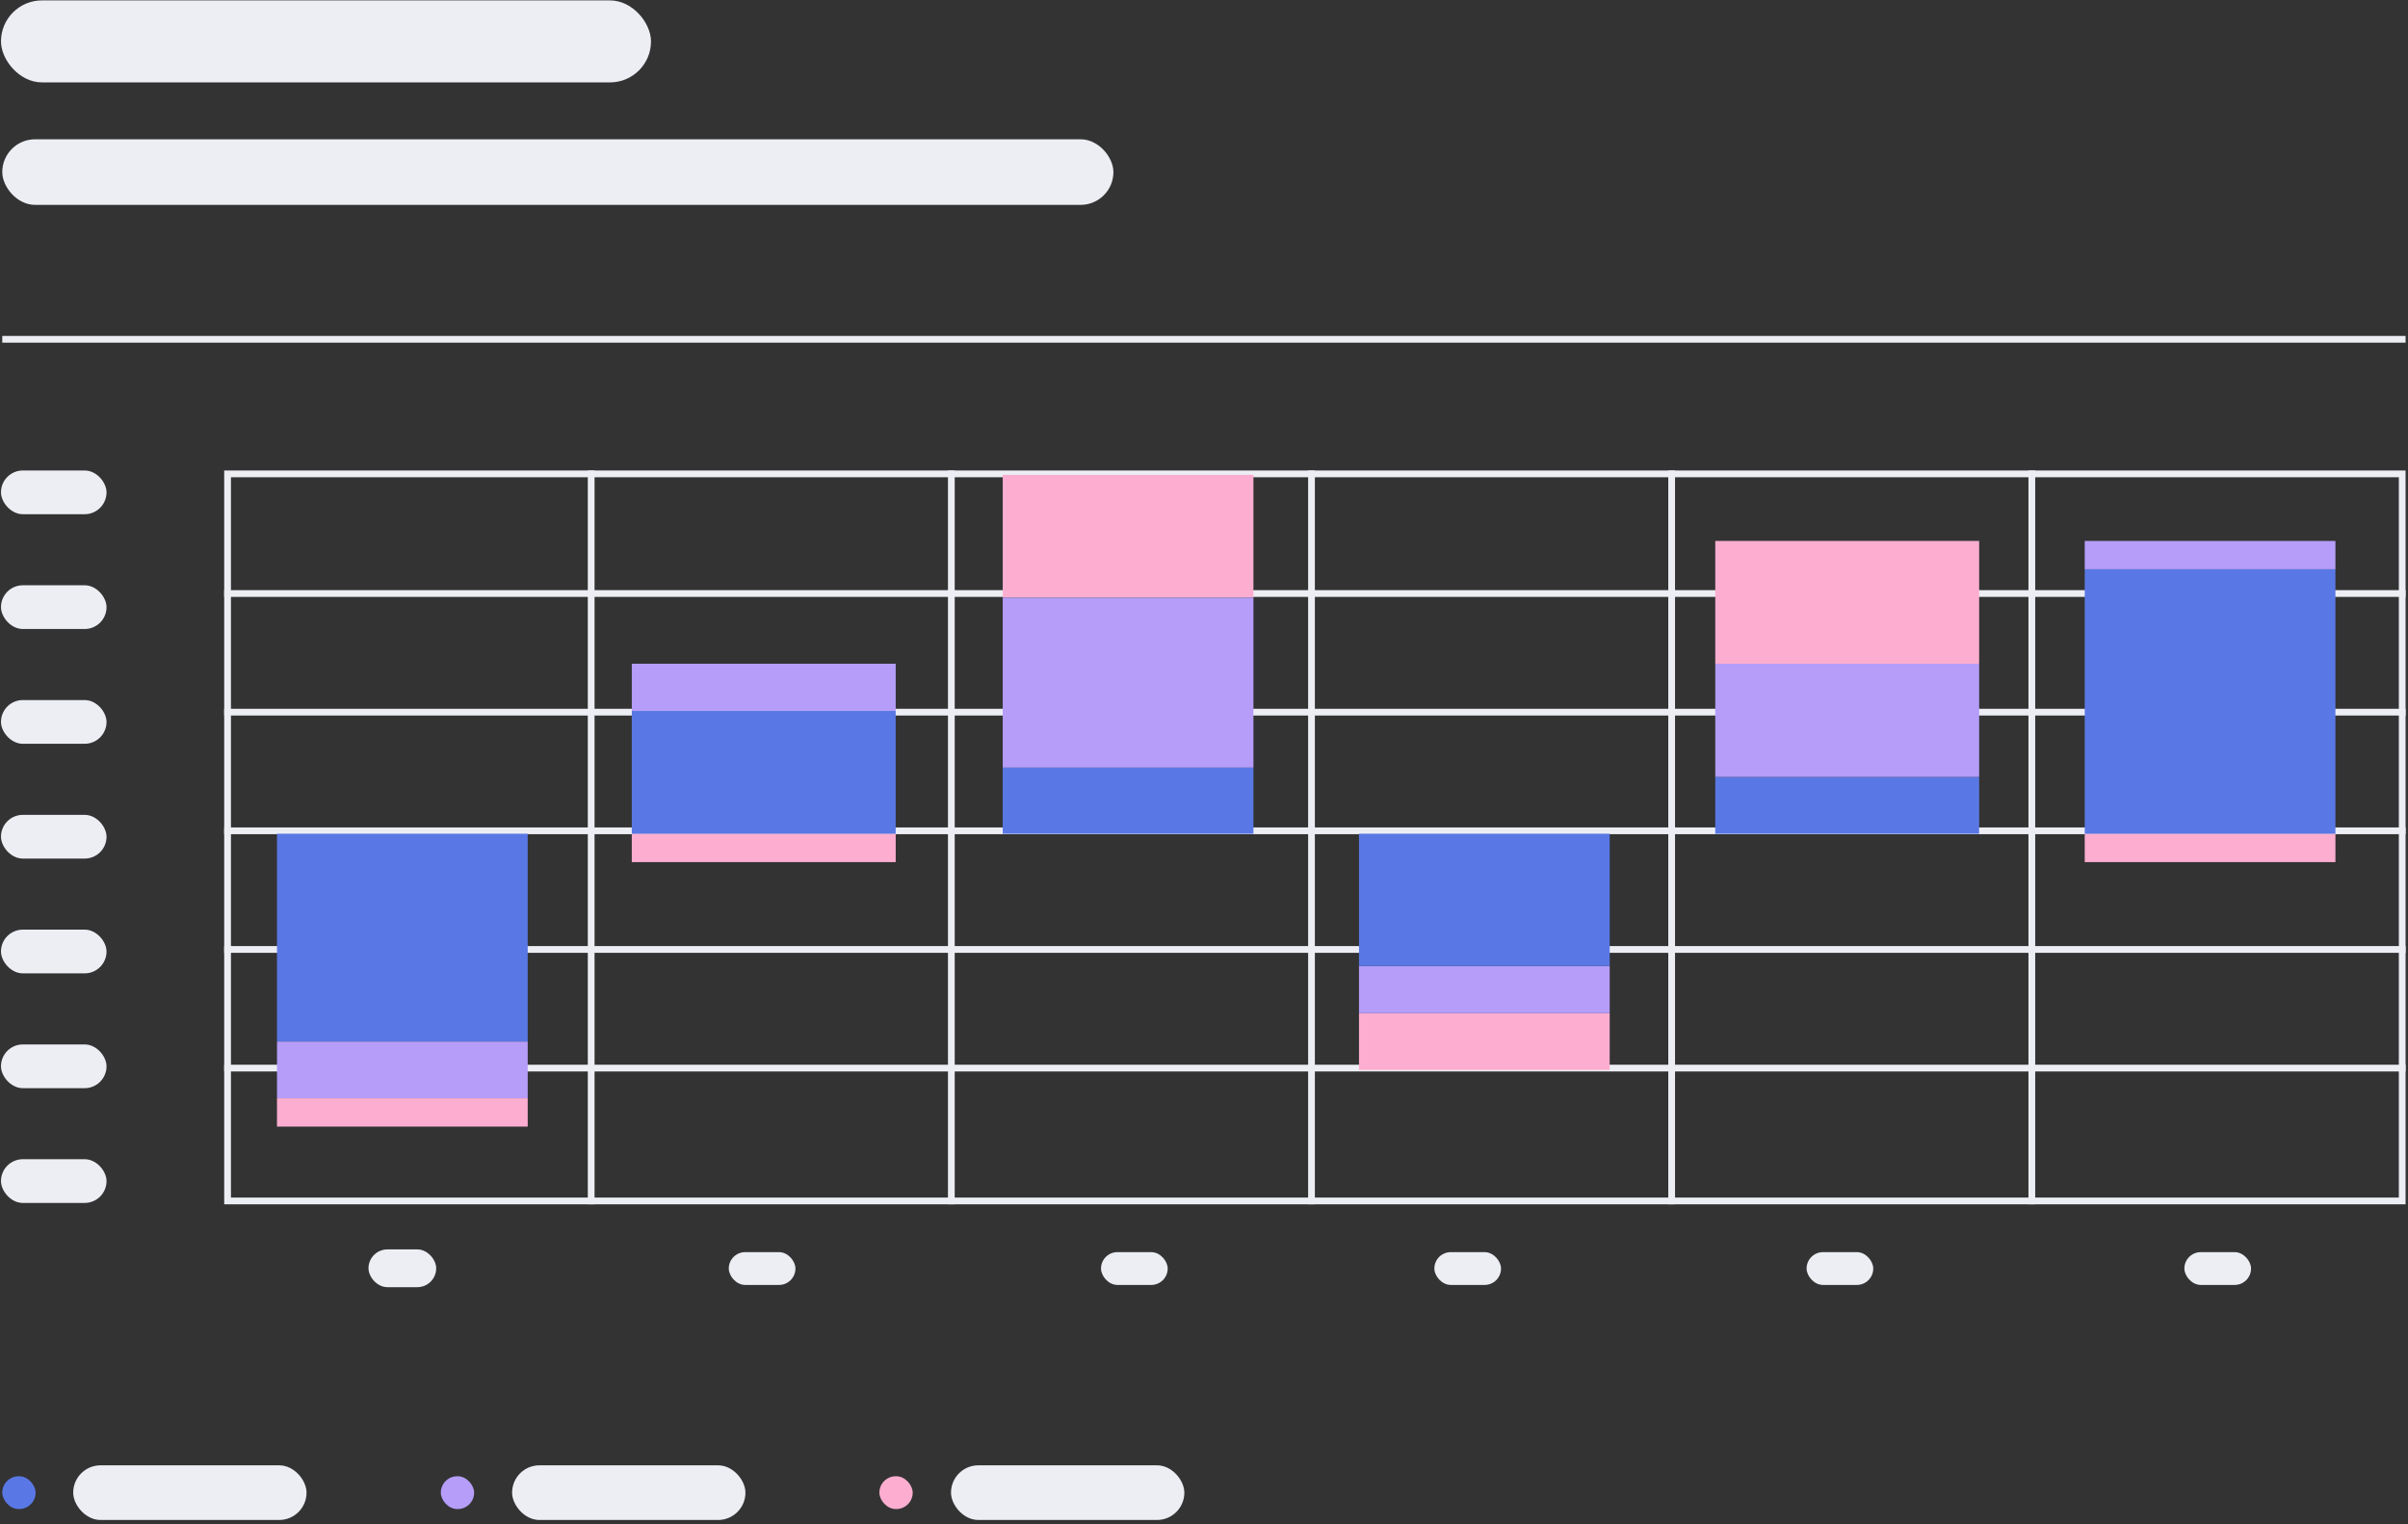 <svg width="286" height="181" viewBox="0 0 286 181" fill="none" xmlns="http://www.w3.org/2000/svg">
<rect x="0" y="0" width="286" height="181" fill="#333333" stroke="none"/>
<rect x="0.116" y="0.048" width="77.204" height="9.737" rx="4.868" fill="#ECEEF4"/>
<rect x="0.269" y="16.541" width="131.973" height="7.789" rx="3.895" fill="#ECEEF4"/>
<path d="M0.269 40.293L285.713 40.293" stroke="#ECEEF4" stroke-width="0.801"/>
<rect x="0.116" y="55.872" width="12.537" height="5.193" rx="2.596" fill="#ECEEF4"/>
<rect x="0.116" y="69.504" width="12.537" height="5.193" rx="2.596" fill="#ECEEF4"/>
<rect x="0.116" y="83.135" width="12.537" height="5.193" rx="2.596" fill="#ECEEF4"/>
<rect x="0.116" y="96.767" width="12.537" height="5.193" rx="2.596" fill="#ECEEF4"/>
<rect x="0.116" y="110.398" width="12.537" height="5.193" rx="2.596" fill="#ECEEF4"/>
<rect x="0.116" y="124.03" width="12.537" height="5.193" rx="2.596" fill="#ECEEF4"/>
<rect x="0.116" y="137.661" width="12.537" height="5.193" rx="2.596" fill="#ECEEF4"/>
<rect x="43.766" y="148.371" width="8.042" height="4.487" rx="2.244" fill="#ECEEF4"/>
<rect x="86.557" y="148.696" width="7.918" height="3.895" rx="1.947" fill="#ECEEF4"/>
<rect x="130.768" y="148.696" width="7.918" height="3.895" rx="1.947" fill="#ECEEF4"/>
<rect x="170.36" y="148.696" width="7.918" height="3.895" rx="1.947" fill="#ECEEF4"/>
<rect x="214.571" y="148.696" width="7.918" height="3.895" rx="1.947" fill="#ECEEF4"/>
<rect x="259.441" y="148.696" width="7.918" height="3.895" rx="1.947" fill="#ECEEF4"/>
<rect x="27.03" y="56.273" width="258.282" height="86.344" stroke="#ECEEF4" stroke-width="0.801"/>
<path d="M26.63 84.572H285.713" stroke="#ECEEF4" stroke-width="0.801"/>
<path d="M26.63 70.483H285.713" stroke="#ECEEF4" stroke-width="0.801"/>
<path d="M26.63 98.662H285.713" stroke="#ECEEF4" stroke-width="0.801"/>
<path d="M26.63 112.751H285.713" stroke="#ECEEF4" stroke-width="0.801"/>
<path d="M26.63 126.84H285.713" stroke="#ECEEF4" stroke-width="0.801"/>
<path d="M70.214 55.872L70.214 143.017" stroke="#ECEEF4" stroke-width="0.801"/>
<path d="M112.991 55.872L112.991 143.017" stroke="#ECEEF4" stroke-width="0.801"/>
<path d="M155.768 55.872L155.768 143.017" stroke="#ECEEF4" stroke-width="0.801"/>
<path d="M198.544 55.872L198.544 143.017" stroke="#ECEEF4" stroke-width="0.801"/>
<path d="M241.322 55.872L241.322 143.017" stroke="#ECEEF4" stroke-width="0.801"/>
<rect x="32.899" y="99.013" width="29.777" height="24.679" fill="#5A78E5"/>
<rect x="32.899" y="123.692" width="29.777" height="6.731" fill="#B59DF9"/>
<rect x="32.899" y="130.423" width="29.777" height="3.365" fill="#FDAED0"/>
<rect x="75.039" y="99.013" width="31.344" height="3.365" fill="#FDAED0"/>
<rect x="119.095" y="56.386" width="29.777" height="14.583" fill="#FDAED0"/>
<rect x="161.409" y="120.327" width="29.777" height="6.731" fill="#FDAED0"/>
<rect x="203.723" y="64.238" width="31.344" height="14.583" fill="#FDAED0"/>
<rect x="247.604" y="99.013" width="29.777" height="3.365" fill="#FDAED0"/>
<rect x="75.039" y="78.821" width="31.344" height="5.609" fill="#B59DF9"/>
<rect x="119.095" y="70.969" width="29.777" height="20.192" fill="#B59DF9"/>
<rect x="161.409" y="114.718" width="29.777" height="5.609" fill="#B59DF9"/>
<rect x="203.723" y="78.821" width="31.344" height="13.461" fill="#B59DF9"/>
<rect x="247.604" y="64.238" width="29.777" height="3.365" fill="#B59DF9"/>
<rect x="75.039" y="84.43" width="31.344" height="14.583" fill="#5A78E5"/>
<rect x="119.095" y="91.161" width="29.777" height="7.852" fill="#5A78E5"/>
<rect x="161.409" y="99.013" width="29.777" height="15.705" fill="#5A78E5"/>
<rect x="203.723" y="92.283" width="31.344" height="6.731" fill="#5A78E5"/>
<path d="M247.604 67.603H277.381V99.013H247.604V67.603Z" fill="#5A78E5"/>
<rect x="0.269" y="175.31" width="3.959" height="3.895" rx="1.947" fill="#5A78E5"/>
<rect x="8.694" y="174.012" width="27.714" height="6.491" rx="3.246" fill="#ECEEF4"/>
<rect x="52.356" y="175.31" width="3.959" height="3.895" rx="1.947" fill="#B59DF9"/>
<rect x="60.823" y="174.012" width="27.714" height="6.491" rx="3.246" fill="#ECEEF4"/>
<rect x="104.443" y="175.31" width="3.959" height="3.895" rx="1.947" fill="#FDAED0"/>
<rect x="112.952" y="174.012" width="27.714" height="6.491" rx="3.246" fill="#ECEEF4"/>
</svg>

